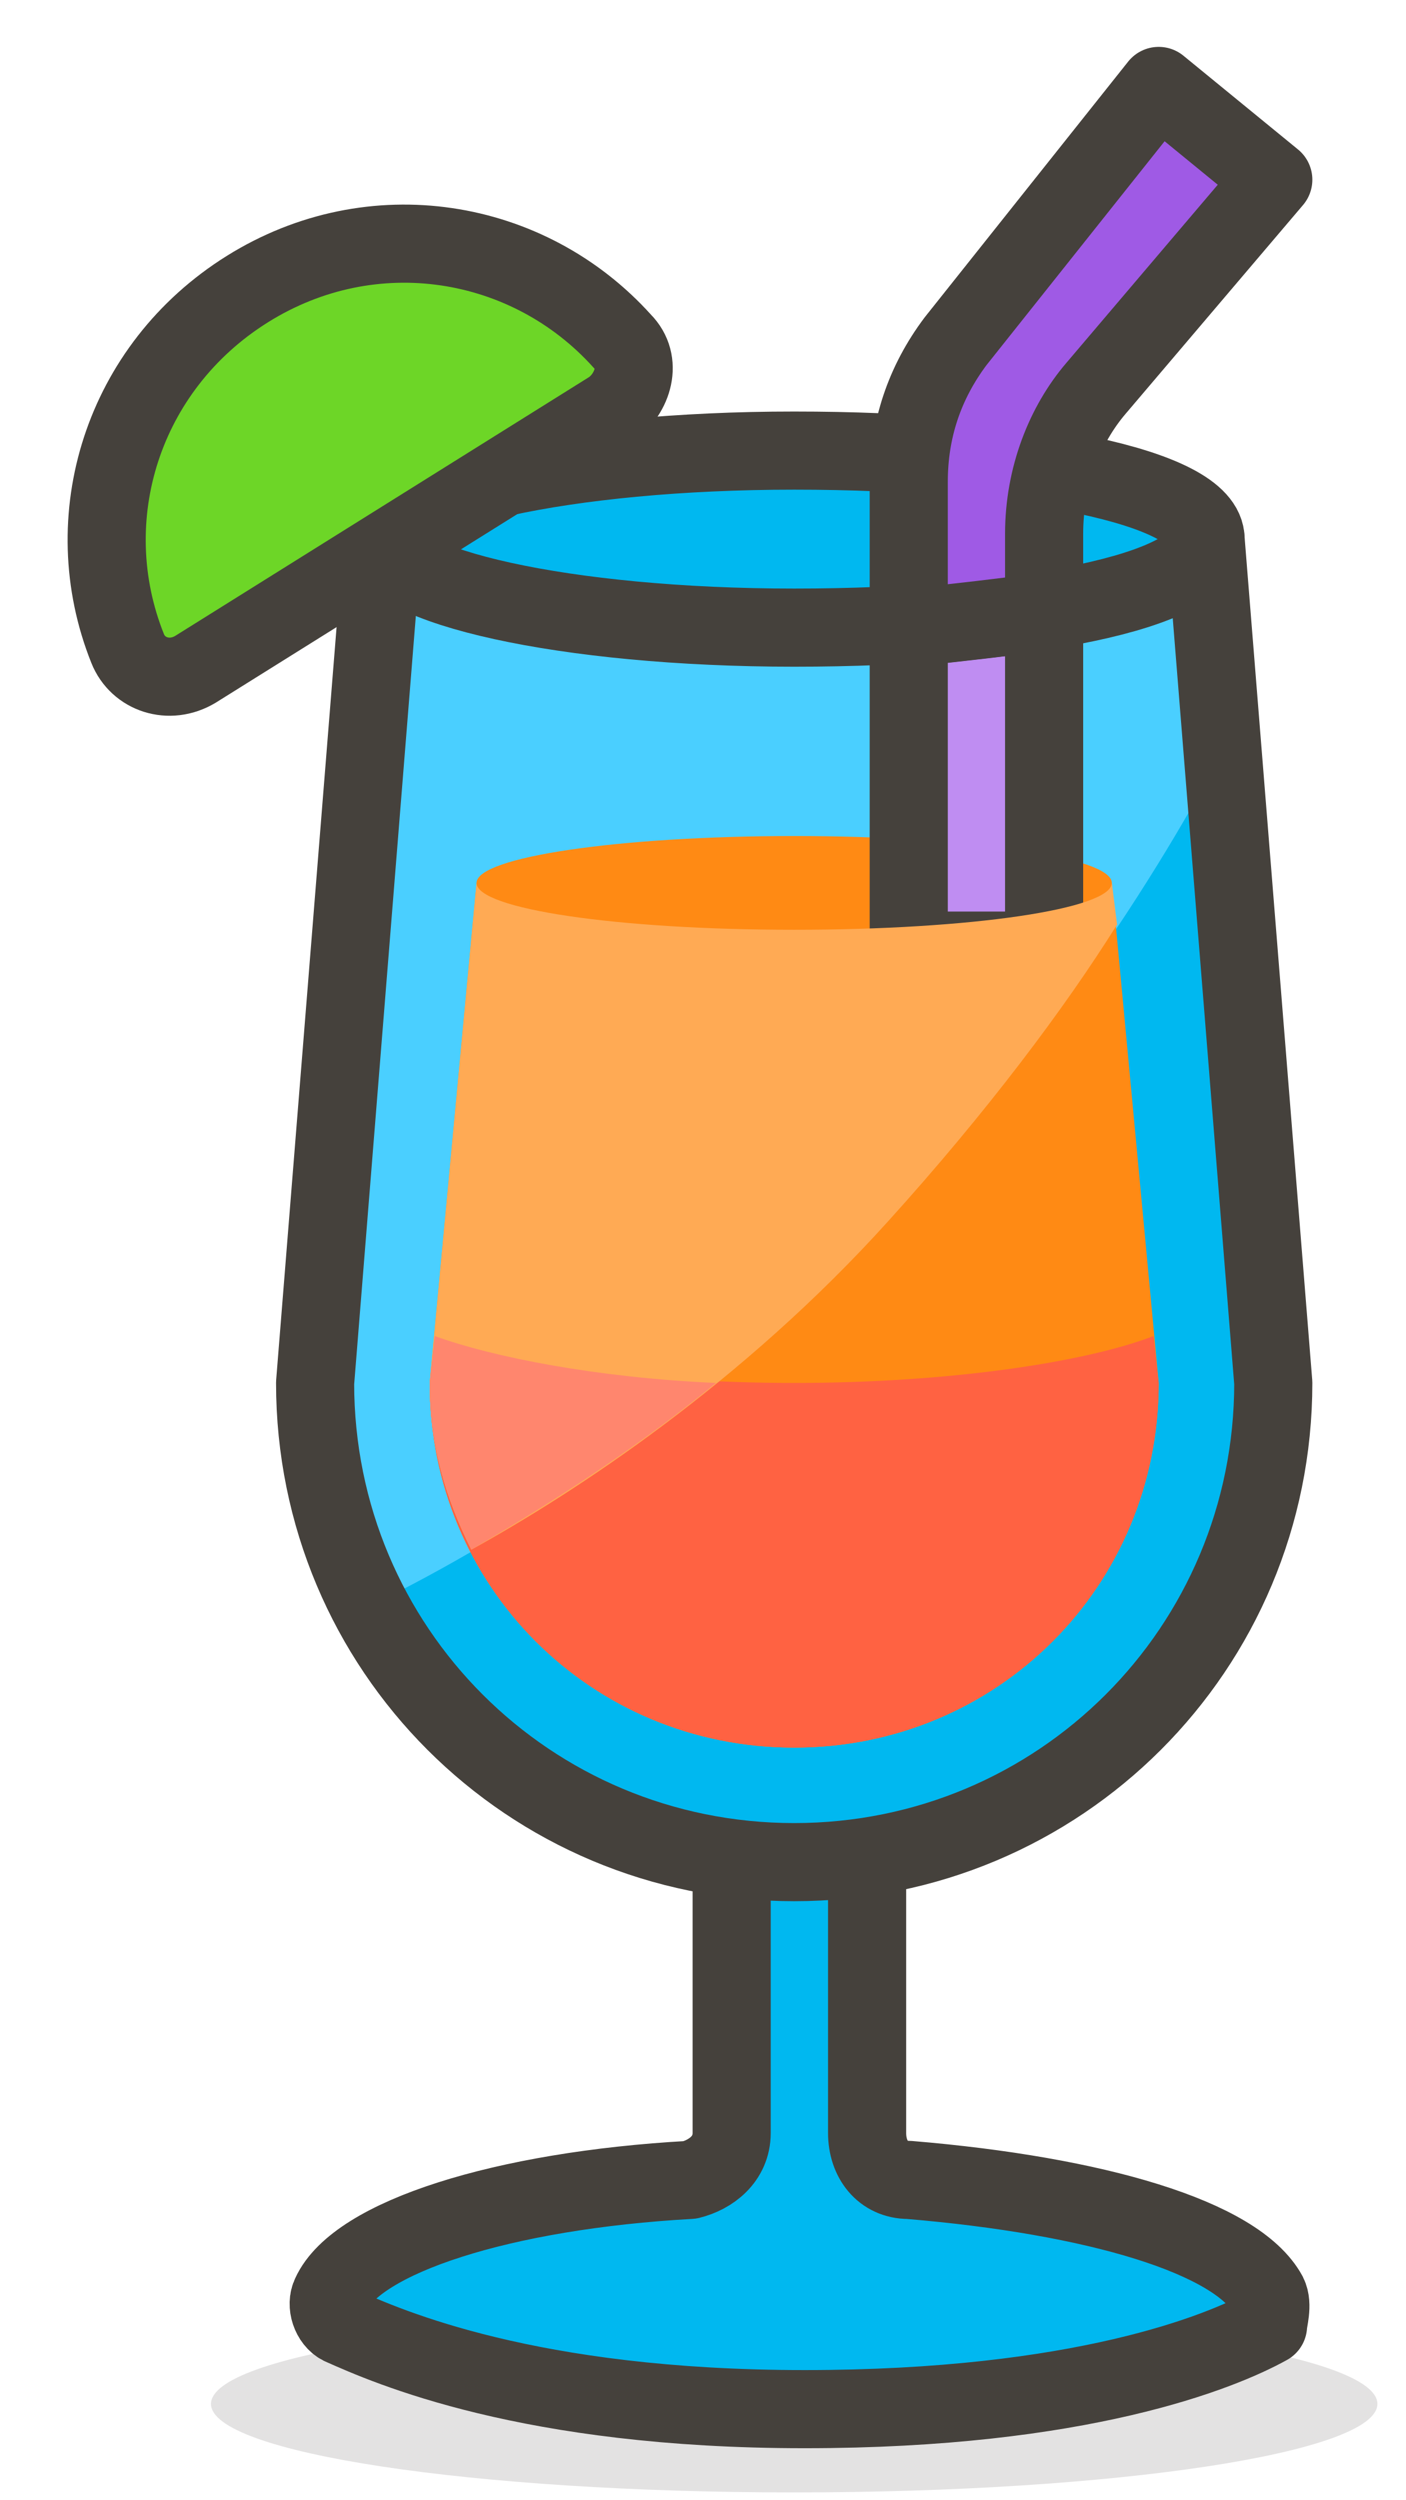 <svg width="18" height="32" viewBox="0 0 18 32" fill="none" xmlns="http://www.w3.org/2000/svg">
<path opacity="0.15" d="M10.167 31.9C14.291 31.9 17.634 31.393 17.634 30.767C17.634 30.141 14.291 29.633 10.167 29.633C6.044 29.633 2.701 30.141 2.701 30.767C2.701 31.393 6.044 31.9 10.167 31.9Z" fill="#45413C"/>
<path d="M16.234 29.367C15.834 28.634 14.034 28.1 11.634 27.9C11.301 27.9 11.101 27.634 11.101 27.3V22.567H9.367V27.3C9.367 27.634 9.101 27.834 8.834 27.9C6.434 28.034 4.567 28.634 4.234 29.367C4.167 29.5 4.234 29.7 4.367 29.767C4.967 30.034 6.767 30.834 10.301 30.834C13.834 30.834 15.634 30.1 16.234 29.767C16.234 29.7 16.301 29.5 16.234 29.367Z" fill="#00B8F0" stroke="#45413C" stroke-miterlimit="10" stroke-linecap="round" stroke-linejoin="round"/>
<path d="M15.434 6.9C15.434 6.233 13.101 5.767 10.167 5.767C7.234 5.767 4.901 6.3 4.901 6.9L4.034 17.7C4.034 21.1 6.767 23.833 10.167 23.833C13.567 23.833 16.301 21.1 16.301 17.7L15.434 6.9Z" fill="#00B8F0"/>
<path d="M15.634 9.633L15.434 6.967C15.434 6.3 13.101 5.833 10.167 5.833C7.234 5.833 4.901 6.367 4.901 6.967L4.034 17.767C4.034 18.767 4.301 19.767 4.701 20.567C4.701 20.567 8.367 18.9 11.301 15.7C14.234 12.5 15.634 9.633 15.634 9.633Z" fill="#4ACFFF"/>
<path d="M10.167 8.033C13.076 8.033 15.434 7.526 15.434 6.9C15.434 6.274 13.076 5.767 10.167 5.767C7.259 5.767 4.901 6.274 4.901 6.9C4.901 7.526 7.259 8.033 10.167 8.033Z" fill="#00B8F0"/>
<path d="M15.434 6.9C15.434 6.233 13.101 5.767 10.167 5.767C7.234 5.767 4.901 6.3 4.901 6.9L4.034 17.7C4.034 21.1 6.767 23.833 10.167 23.833C13.567 23.833 16.301 21.1 16.301 17.7L15.434 6.9Z" stroke="#45413C" stroke-miterlimit="10" stroke-linecap="round" stroke-linejoin="round"/>
<path d="M15.434 6.9C15.434 7.567 13.101 8.033 10.167 8.033C7.234 8.033 4.901 7.5 4.901 6.9" stroke="#45413C" stroke-miterlimit="10" stroke-linecap="round" stroke-linejoin="round"/>
<path d="M2.501 8.567C2.167 8.767 1.767 8.633 1.634 8.3C0.967 6.633 1.567 4.7 3.167 3.7C4.767 2.7 6.767 3.033 7.967 4.367C8.234 4.633 8.101 5.033 7.834 5.233L2.501 8.567Z" fill="#6DD627" stroke="#45413C" stroke-miterlimit="10" stroke-linecap="round" stroke-linejoin="round"/>
<path d="M6.101 11.3L5.501 17.7C5.501 20.3 7.567 22.367 10.167 22.367C12.767 22.367 14.834 20.3 14.834 17.7L14.234 11.3H6.101Z" fill="#FF8A14"/>
<path d="M10.167 17.7C8.167 17.7 6.434 17.433 5.567 17.1L5.501 17.7C5.501 20.3 7.567 22.367 10.167 22.367C12.767 22.367 14.834 20.3 14.834 17.7L14.767 17.1C13.901 17.433 12.167 17.7 10.167 17.7Z" fill="#FF6242"/>
<path d="M10.167 11.9C12.413 11.9 14.234 11.632 14.234 11.3C14.234 10.969 12.413 10.7 10.167 10.7C7.921 10.7 6.101 10.969 6.101 11.3C6.101 11.632 7.921 11.9 10.167 11.9Z" fill="#FF8A14"/>
<path d="M11.634 12.167H13.367V7.833C12.834 7.9 12.234 7.967 11.634 8.034V12.167Z" fill="#BF8DF2" stroke="#45413C" stroke-miterlimit="10" stroke-linecap="round" stroke-linejoin="round"/>
<path d="M14.234 11.3C14.234 11.634 12.434 11.9 10.167 11.9C7.901 11.9 6.101 11.634 6.101 11.3L5.501 17.7C5.501 18.5 5.701 19.167 6.034 19.834C7.367 19.1 9.501 17.7 11.367 15.634C12.634 14.234 13.634 12.9 14.301 11.834L14.234 11.3Z" fill="#FFAA54"/>
<path d="M5.567 17.1L5.501 17.7C5.501 18.5 5.701 19.167 6.034 19.833C6.834 19.367 8.034 18.633 9.167 17.7C7.634 17.633 6.301 17.367 5.567 17.1Z" fill="#FF866E"/>
<path d="M14.034 4.967L16.301 2.3L14.834 1.1L12.234 4.367C11.834 4.9 11.634 5.5 11.634 6.167V8.033C12.301 7.967 12.834 7.9 13.367 7.833V6.833C13.367 6.1 13.634 5.433 14.034 4.967Z" fill="#9F5AE5" stroke="#45413C" stroke-miterlimit="10" stroke-linecap="round" stroke-linejoin="round"/>
</svg>
